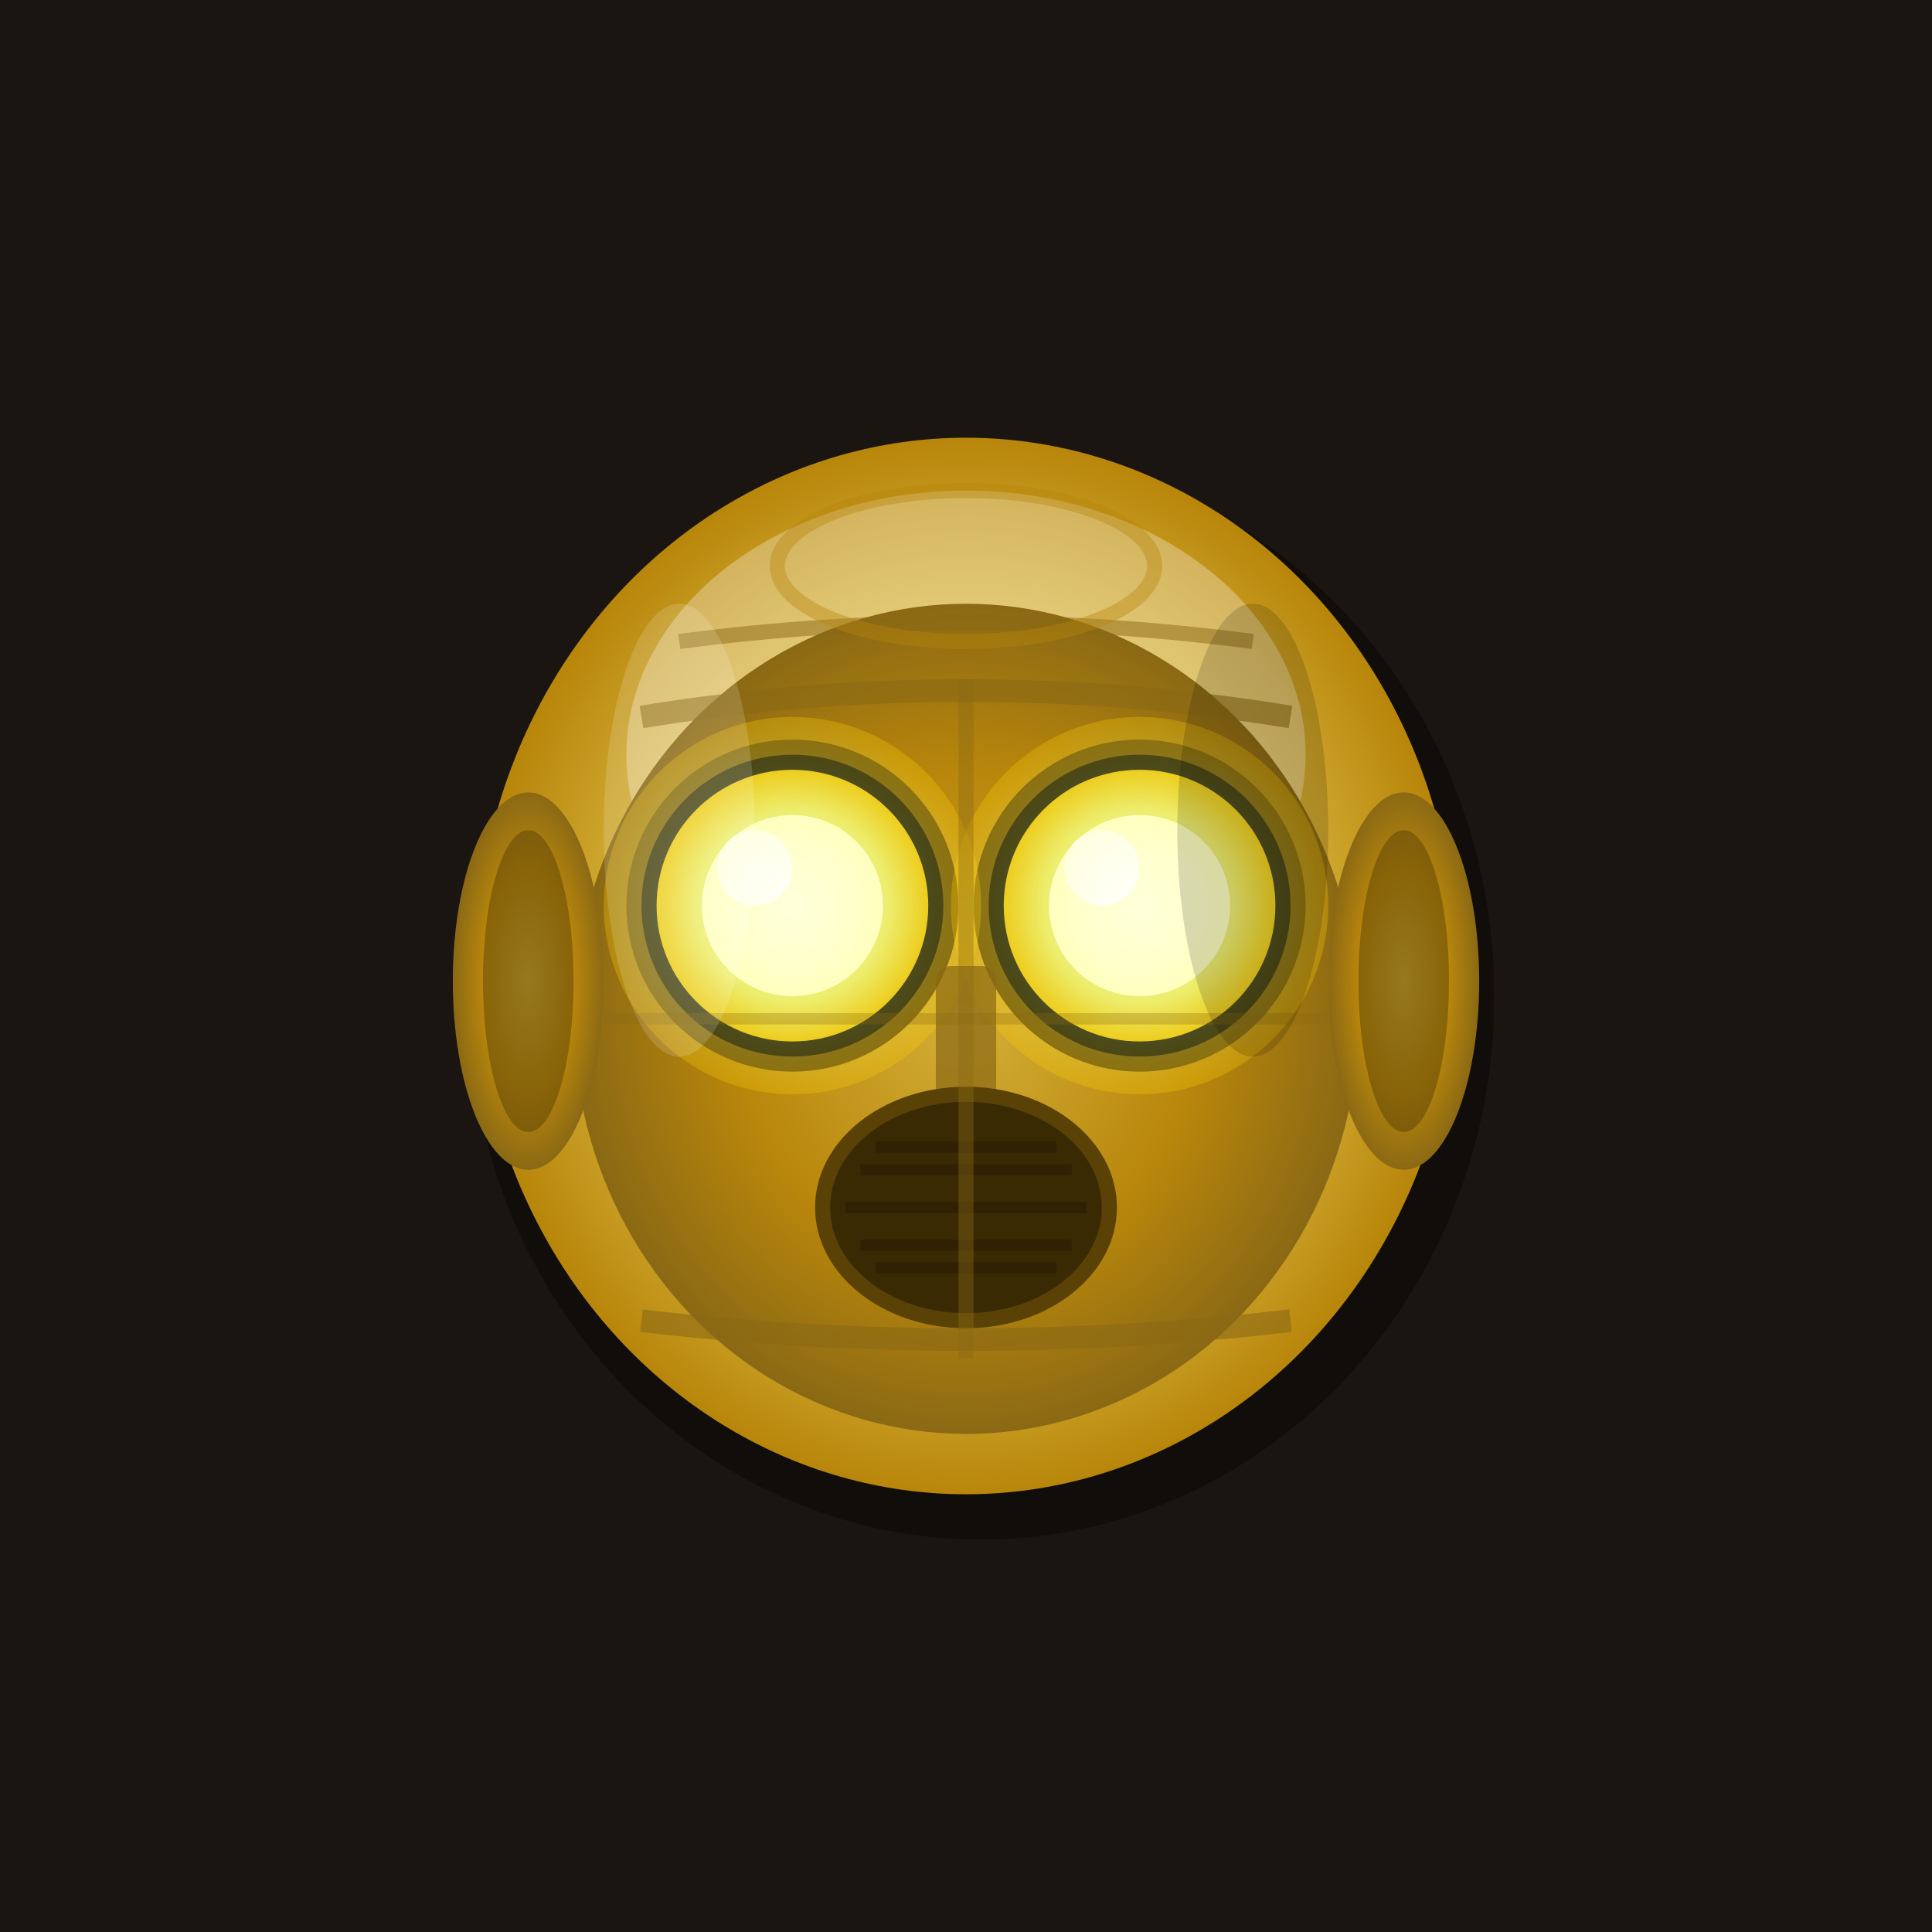 <?xml version="1.0" encoding="UTF-8"?>
<svg width="256" height="256" viewBox="0 0 256 256" xmlns="http://www.w3.org/2000/svg">
  <title>C-3PO Protocol Droid</title>

  <defs>
    <!-- Gold metallic gradient -->
    <radialGradient id="goldHead">
      <stop offset="0%" stop-color="#ffd966"/>
      <stop offset="40%" stop-color="#f4c430"/>
      <stop offset="70%" stop-color="#d4af37"/>
      <stop offset="100%" stop-color="#b8860b"/>
    </radialGradient>

    <!-- Darker gold -->
    <radialGradient id="darkGold">
      <stop offset="0%" stop-color="#d4af37"/>
      <stop offset="60%" stop-color="#b8860b"/>
      <stop offset="100%" stop-color="#8b6914"/>
    </radialGradient>

    <!-- Eye glow gradient -->
    <radialGradient id="eyeGlow">
      <stop offset="0%" stop-color="#ffffff"/>
      <stop offset="30%" stop-color="#ffffcc"/>
      <stop offset="70%" stop-color="#ffff66"/>
      <stop offset="100%" stop-color="#ffcc00"/>
    </radialGradient>

    <!-- Glow filter -->
    <filter id="glow">
      <feGaussianBlur in="SourceGraphic" stdDeviation="3"/>
    </filter>
  </defs>

  <!-- Background -->
  <rect width="256" height="256" fill="#1a1510"/>

  <!-- Head shadow -->
  <ellipse cx="130" cy="132" rx="68" ry="72" fill="#000000" opacity="0.4"/>

  <!-- Main head (more rounded, C-3PO style) -->
  <ellipse cx="128" cy="128" rx="65" ry="70" fill="url(#goldHead)"/>

  <!-- Top dome highlight -->
  <ellipse cx="128" cy="100" rx="45" ry="35" fill="#ffffff" opacity="0.3"/>

  <!-- Face panel (darker inset oval) -->
  <ellipse cx="128" cy="135" rx="52" ry="55" fill="url(#darkGold)"/>

  <!-- Forehead panel line (C-3PO's distinctive worry line) -->
  <path d="M 85 95 Q 128 88 171 95" fill="none" stroke="#8b6914" stroke-width="3" opacity="0.6"/>

  <!-- Upper forehead panel -->
  <path d="M 90 85 Q 128 80 166 85" fill="none" stroke="#8b6914" stroke-width="2" opacity="0.5"/>

  <!-- Large round eyes (C-3PO's most distinctive feature) -->
  <!-- Left eye socket -->
  <circle cx="105" cy="120" r="22" fill="#5a4206"/>
  <circle cx="105" cy="120" r="20" fill="#000000"/>

  <!-- Right eye socket -->
  <circle cx="151" cy="120" r="22" fill="#5a4206"/>
  <circle cx="151" cy="120" r="20" fill="#000000"/>

  <!-- Left eye glow -->
  <circle cx="105" cy="120" r="18" fill="url(#eyeGlow)" opacity="0.9">
    <animate attributeName="opacity" values="0.8;1;0.8" dur="1.5s" repeatCount="indefinite"/>
  </circle>
  <circle cx="105" cy="120" r="12" fill="#ffffcc">
    <animate attributeName="opacity" values="0.9;1;0.9" dur="1.5s" repeatCount="indefinite"/>
  </circle>

  <!-- Right eye glow -->
  <circle cx="151" cy="120" r="18" fill="url(#eyeGlow)" opacity="0.9">
    <animate attributeName="opacity" values="0.8;1;0.8" dur="1.5s" repeatCount="indefinite"/>
  </circle>
  <circle cx="151" cy="120" r="12" fill="#ffffcc">
    <animate attributeName="opacity" values="0.9;1;0.9" dur="1.5s" repeatCount="indefinite"/>
  </circle>

  <!-- Eye highlights -->
  <circle cx="100" cy="115" r="5" fill="#ffffff" opacity="0.9"/>
  <circle cx="146" cy="115" r="5" fill="#ffffff" opacity="0.9"/>

  <!-- Eye outer glow -->
  <circle cx="105" cy="120" r="25" fill="url(#eyeGlow)" opacity="0.3" filter="url(#glow)">
    <animate attributeName="opacity" values="0.1;0.6;0.1" dur="1.5s" repeatCount="indefinite"/>
  </circle>
  <circle cx="151" cy="120" r="25" fill="url(#eyeGlow)" opacity="0.3" filter="url(#glow)">
    <animate attributeName="opacity" values="0.1;0.6;0.1" dur="1.5s" repeatCount="indefinite"/>
  </circle>

  <!-- Nose bridge detail -->
  <rect x="124" y="128" width="8" height="18" fill="#8b6914" rx="2" opacity="0.7"/>

  <!-- Circular mouth speaker grille (C-3PO style) -->
  <ellipse cx="128" cy="160" rx="20" ry="16" fill="#5a4206"/>
  <ellipse cx="128" cy="160" rx="18" ry="14" fill="#3a2a04"/>

  <!-- Mouth grille lines -->
  <g opacity="0.6" stroke="#2a1a02" stroke-width="1.5">
    <line x1="112" y1="160" x2="144" y2="160"/>
    <line x1="114" y1="155" x2="142" y2="155"/>
    <line x1="114" y1="165" x2="142" y2="165"/>
    <line x1="116" y1="152" x2="140" y2="152"/>
    <line x1="116" y1="168" x2="140" y2="168"/>
  </g>

  <!-- Jaw panel line -->
  <path d="M 85 175 Q 128 180 171 175" fill="none" stroke="#8b6914" stroke-width="3" opacity="0.6"/>

  <!-- Side ear panels (C-3PO's ear details) -->
  <ellipse cx="70" cy="130" rx="10" ry="25" fill="url(#darkGold)"/>
  <ellipse cx="186" cy="130" rx="10" ry="25" fill="url(#darkGold)"/>

  <!-- Ear panel details -->
  <ellipse cx="70" cy="130" rx="6" ry="20" fill="#5a4206" opacity="0.5"/>
  <ellipse cx="186" cy="130" rx="6" ry="20" fill="#5a4206" opacity="0.5"/>

  <!-- Center face seam (C-3PO's vertical face line) -->
  <line x1="128" y1="90" x2="128" y2="180" stroke="#8b6914" stroke-width="2" opacity="0.4"/>

  <!-- Horizontal face seams -->
  <line x1="80" y1="135" x2="176" y2="135" stroke="#8b6914" stroke-width="1.5" opacity="0.3"/>

  <!-- Metallic highlights -->
  <ellipse cx="90" cy="110" rx="10" ry="30" fill="#ffffff" opacity="0.15"/>
  <ellipse cx="166" cy="110" rx="10" ry="30" fill="#000000" opacity="0.15"/>

  <!-- Top panel detail -->
  <ellipse cx="128" cy="75" rx="25" ry="10" fill="none" stroke="#b8860b" stroke-width="2" opacity="0.4"/>
</svg>
